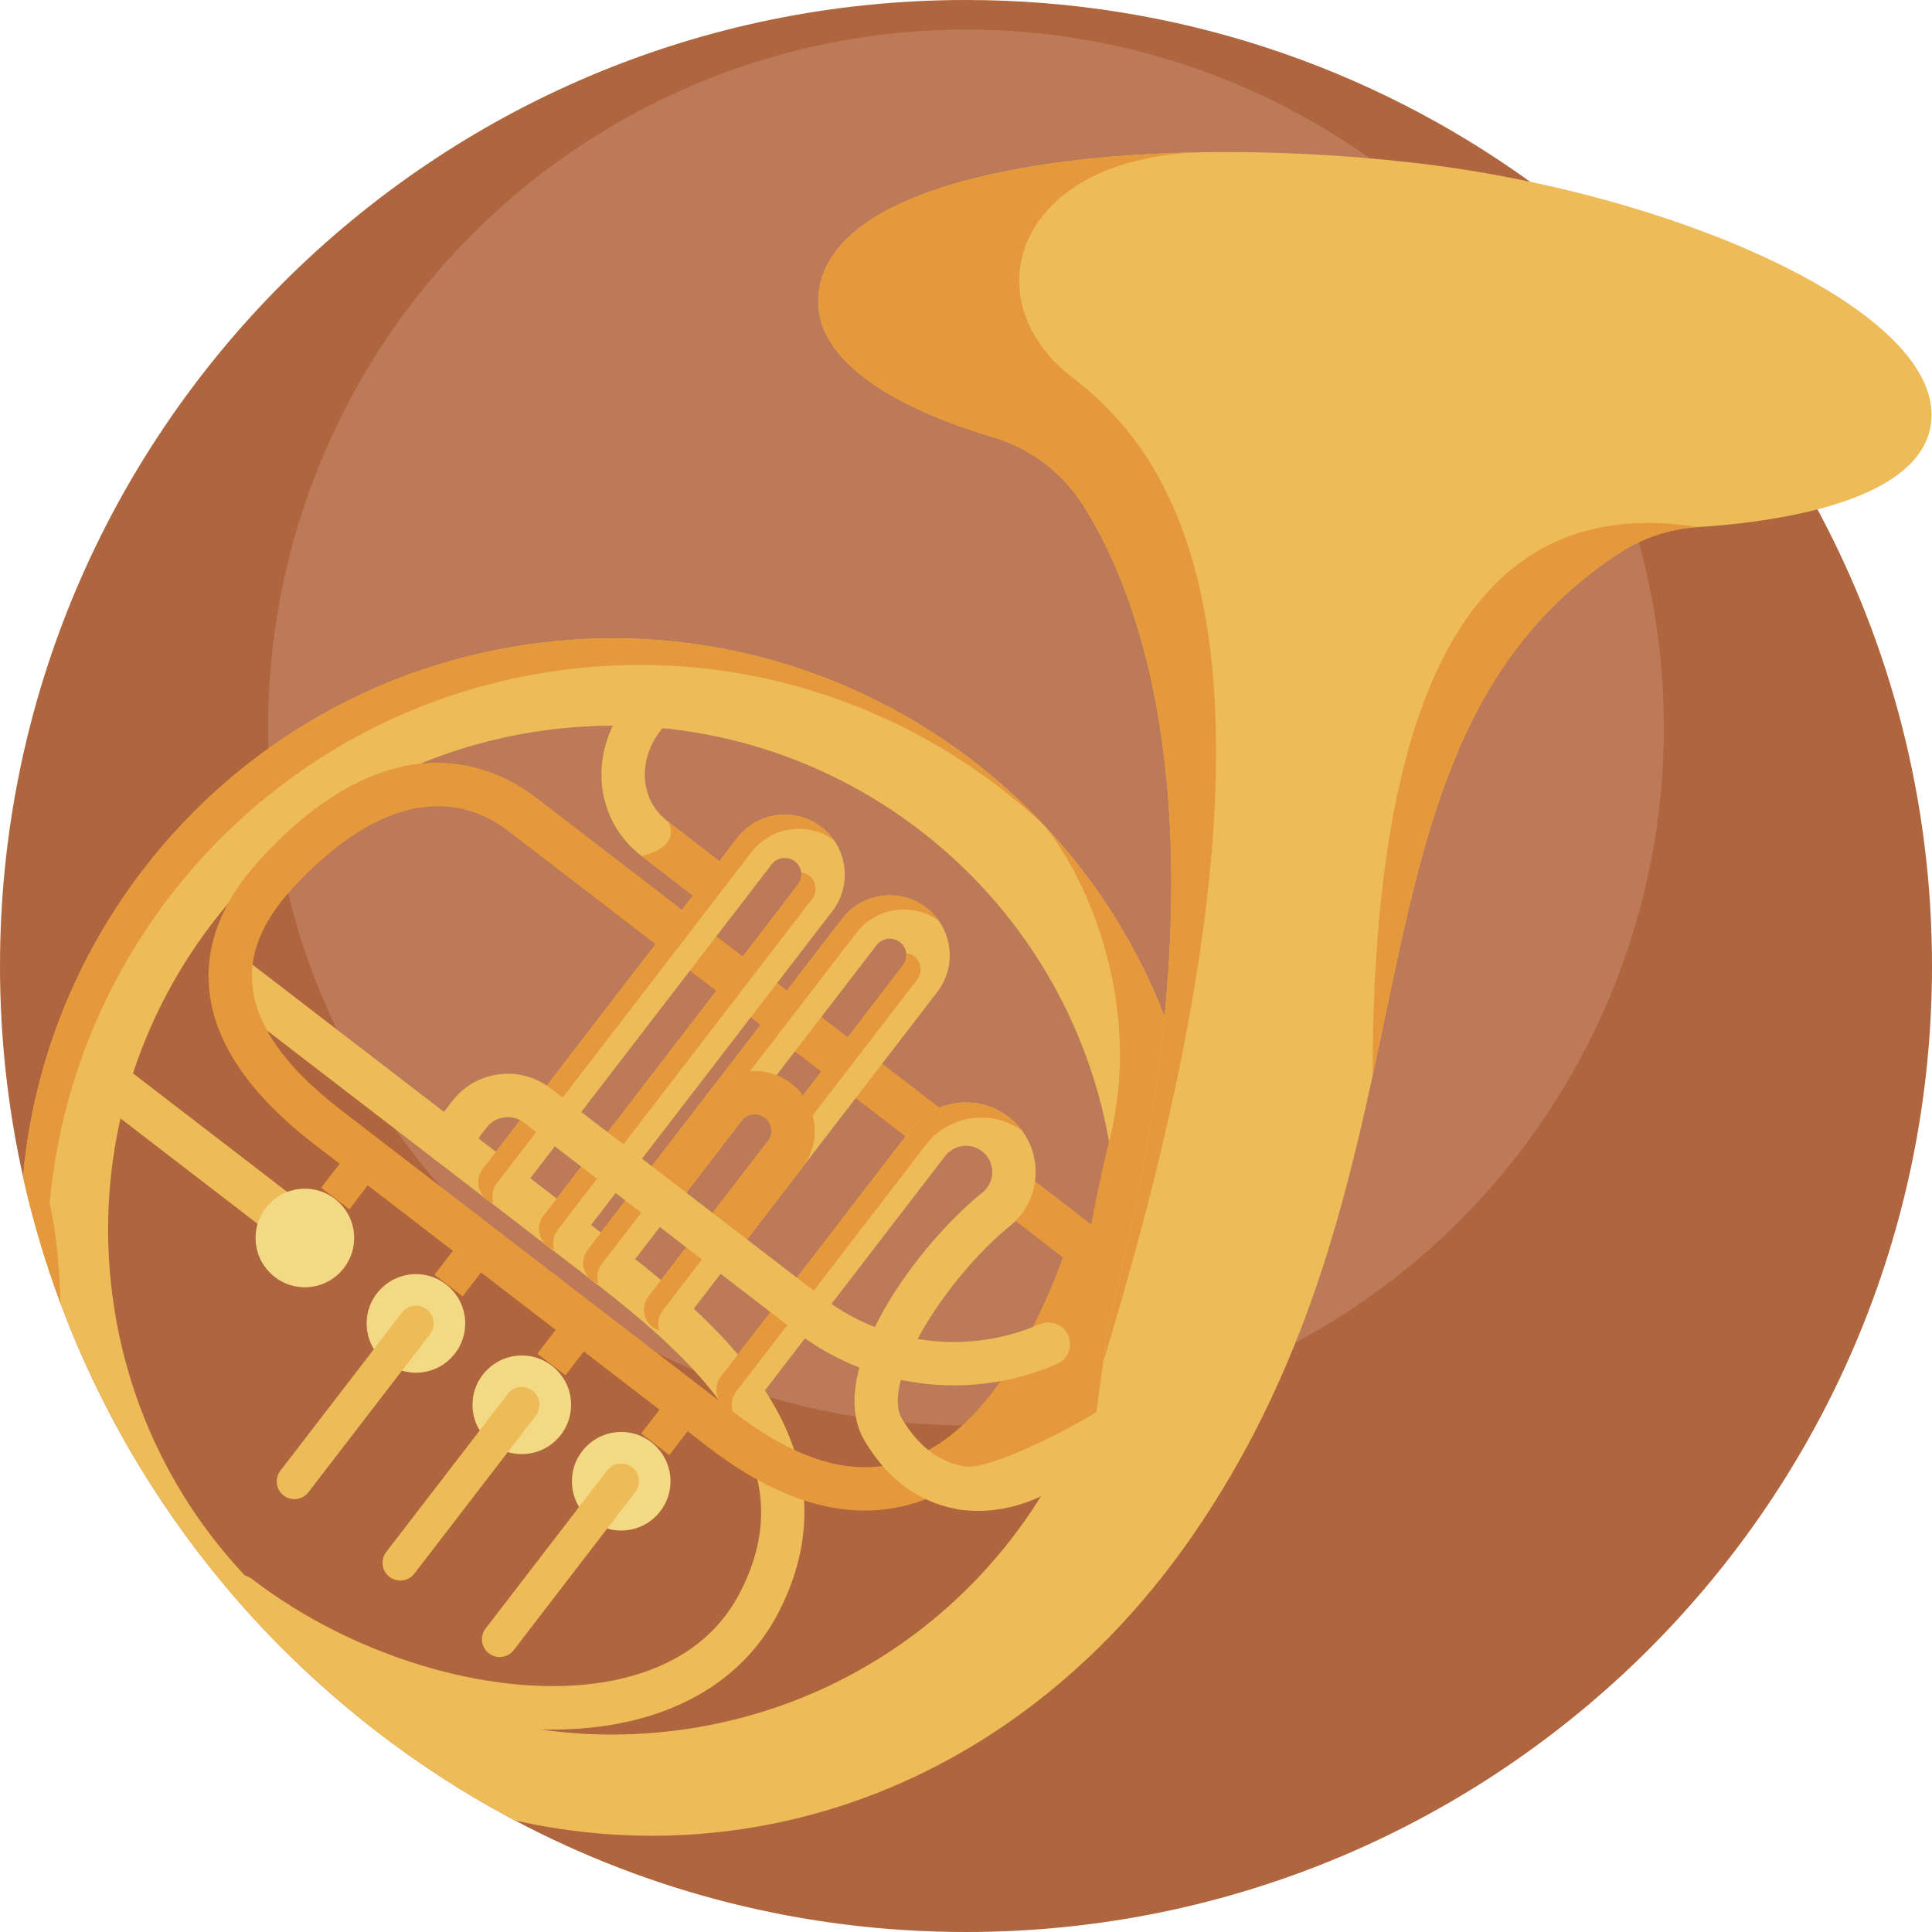 <?xml version="1.0" encoding="iso-8859-1"?>
<!-- Generator: Adobe Illustrator 19.0.0, SVG Export Plug-In . SVG Version: 6.00 Build 0)  -->
<svg version="1.1" id="Capa_1" xmlns="http://www.w3.org/2000/svg" xmlns:xlink="http://www.w3.org/1999/xlink" x="0px" y="0px"
	 viewBox="0 0 512 512" style="enable-background:new 0 0 512 512;" xml:space="preserve">
<path style="fill:#AF653D;" d="M512,256c0,141.385-114.615,256-256,256c-43.186,0-83.874-10.689-119.557-29.571
	c-4.89-2.591-9.697-5.339-14.399-8.234c-10.198-6.269-19.916-13.239-29.1-20.846c-5.569-4.598-10.94-9.425-16.091-14.482
	c-6.301-6.165-12.278-12.654-17.91-19.446c-18.192-21.912-32.81-46.916-42.924-74.104c-4.033-10.825-7.356-22.006-9.906-33.468
	C2.111,293.878,0,275.184,0,256C0,114.615,114.615,0,256,0c55.798,0,107.426,17.847,149.483,48.159
	c31.525,22.706,57.668,52.402,76.163,86.831C501.018,171.018,512,212.229,512,256z"/>
<circle style="fill:#BC7A58;" cx="256" cy="192.784" r="184.947"/>
<path style="fill:#EDBB57;" d="M196.253,239.783c-0.961,1.254-2.351,2.006-3.814,2.194c-1.452,0.188-2.988-0.178-4.242-1.139
	l-18.16-13.97c-7.168-5.507-11.045-13.845-10.616-22.873c0.449-9.665,5.653-18.766,13.573-23.751
	c2.685-1.693,6.238-0.888,7.931,1.797c1.682,2.685,0.878,6.238-1.808,7.931c-4.712,2.968-7.941,8.683-8.213,14.566
	c-0.251,5.287,1.933,9.989,6.144,13.218c0,0,0,0,0.01,0.01l18.139,13.96C197.716,233.66,198.186,237.265,196.253,239.783z"/>
<path style="fill:#E6993A;" d="M196.253,239.783c-0.961,1.254-2.351,2.006-3.814,2.194c-1.452,0.188-2.988-0.178-4.242-1.139
	l-18.16-13.97c10.909-2.685,7.22-8.777,7.022-9.101l18.139,13.96C197.716,233.66,198.186,237.265,196.253,239.783z"/>
<path style="fill:#EDBB57;" d="M81.333,332.257c-1.459,0.19-2.989-0.176-4.248-1.142l-57.264-44.03
	c-2.516-1.935-2.987-5.543-1.053-8.059c1.935-2.516,5.542-2.987,8.059-1.053l57.264,44.03c2.516,1.935,2.987,5.543,1.053,8.059
	C84.176,331.319,82.791,332.066,81.333,332.257z"/>
<g>
	
		<rect x="118.303" y="328.317" transform="matrix(-0.793 -0.61 0.61 -0.793 16.146 676.064)" style="fill:#E6993A;" width="9.403" height="13.94"/>
	
		<rect x="145.549" y="349.262" transform="matrix(-0.793 -0.61 0.61 -0.793 52.225 730.22)" style="fill:#E6993A;" width="9.403" height="13.94"/>
	
		<rect x="173.071" y="370.431" transform="matrix(-0.793 -0.61 0.61 -0.793 88.661 784.946)" style="fill:#E6993A;" width="9.403" height="13.94"/>
	
		<rect x="88.283" y="305.237" transform="matrix(-0.793 -0.61 0.61 -0.793 -23.605 616.388)" style="fill:#E6993A;" width="9.403" height="13.94"/>
</g>
<path style="fill:#EDBB57;" d="M308.632,269.437c-7.356-19.059-18.275-36.174-31.838-50.625c-0.01-0.01-0.021-0.031-0.031-0.042
	c-33.364-35.537-82.745-55.056-134.75-48.264C67.793,180.193,12.518,240.285,6.113,311.85c8.955,40.249,27.387,76.936,52.83,107.572
	c5.632,6.792,11.609,13.281,17.91,19.446c5.151,5.057,10.522,9.885,16.091,14.482c9.185,7.607,18.902,14.576,29.1,20.846
	l59.099,7.941l52.454-17.92l69.204-46.979l11.755-56.707l12.163-58.64L308.632,269.437z M179.639,458.533
	c-73.206,9.571-140.288-42.015-149.849-115.221c-9.571-73.195,42.015-140.288,115.221-149.849
	c71.137-9.289,136.505,39.173,148.908,109.087c0.355,2.027,0.669,4.075,0.94,6.134c2.152,16.488,1.202,32.674-2.393,47.95
	C280.085,409.192,236.345,451.124,179.639,458.533z"/>
<g>
	<path style="fill:#E6993A;" d="M276.762,218.77c-33.061-31.023-79.235-47.543-127.697-41.211
		c-74.219,9.686-129.494,69.778-135.899,141.343c1.839,8.286,2.602,17.209,2.853,26.415c-4.033-10.825-7.356-22.006-9.906-33.468
		c6.405-71.565,61.68-131.657,135.899-141.343C194.027,163.715,243.399,183.233,276.762,218.77z"/>
	<path style="fill:#E6993A;" d="M326.719,301.892l-12.163,58.64c-6.719-0.188-53.947,42.224-60.822,39.414
		c-10.825-4.441,33.51-36.663,33.51-60.174c0-8.228,4.826-30.032,6.676-37.22c9.038-35.171-5.005-68.702-17.126-83.738
		c13.563,14.451,24.482,31.566,31.838,50.625L326.719,301.892z"/>
</g>
<g>
	<path style="fill:#EDBB57;" d="M511.843,111.031c-0.815,12.81-14.806,19.968-30.198,23.96c-11.348,2.947-23.448,4.169-31.577,4.681
		c-7.335,0.449-14.461,2.706-20.626,6.708c-46.529,30.114-53.196,81.074-65.672,138.627c0,0.01,0,0.01,0,0.021
		c-8.422,38.881-19.487,80.771-47.292,121.292c-45.484,66.309-115.524,90.676-180.036,76.11
		c-15.517-8.213-30.083-17.972-43.499-29.079l101.48,17.565l90.425-53.969l7.481-55.913l1.369-10.303
		c32.883-127.373,9.916-190.454-6.468-216.555c-5.538-8.829-14.085-15.36-24.085-18.317c-18.432-5.454-51.785-18.672-45.537-41.556
		c6.28-22.998,51.305-33.259,101.888-33.97c18.338-0.251,37.397,0.742,55.62,2.853c10.167,1.181,20.365,2.853,30.365,4.974
		C462.817,60.228,513.4,86.298,511.843,111.031z"/>
	<path style="fill:#EDBB57;" d="M206.618,426.747c-7.586,15.036-21.379,25.213-39.884,29.424c-2.529,0.575-5.13,1.034-7.785,1.39
		c-25.37,3.312-55.85-3.751-82.098-18.693c-6.301-6.165-12.278-12.654-17.91-19.446c1.964-2.393,5.475-2.8,7.941-0.909
		c26.561,20.428,62.798,31.263,90.697,27.627c2.257-0.293,4.462-0.69,6.604-1.17c15.266-3.479,26.091-11.358,32.172-23.406
		c5.496-10.877,6.74-21.253,3.814-31.713c-6.123-21.974-29.989-40.323-47.428-53.718l-95.242-73.226
		c-2.518-1.933-2.988-5.548-1.055-8.067c1.944-2.508,5.548-2.978,8.067-1.045l95.242,73.226
		c18.714,14.378,44.345,34.074,51.482,59.737C214.925,399.914,213.368,413.372,206.618,426.747z"/>
</g>
<path style="fill:#E6993A;" d="M235.014,399.933c-10.142,1.326-20.831-0.848-31.927-6.513c-4.975-2.544-10.087-5.826-15.2-9.757
	L83.335,303.271c-18.776-14.437-28.223-29.57-28.076-44.978c0.088-10.423,4.658-20.66,13.585-30.419
	c35.292-38.575,62.882-24.454,73.106-16.593l109.988,84.57c2.516,1.935,2.987,5.543,1.053,8.059
	c-1.935,2.516-5.542,2.987-8.059,1.053l-109.988-84.57c-16.536-12.713-36.998-7.302-57.619,15.239
	c-6.953,7.601-10.51,15.26-10.573,22.764c-0.11,11.613,7.826,23.643,23.59,35.763l104.552,80.39
	c4.559,3.506,9.075,6.41,13.424,8.634c12.848,6.56,24.276,7.388,34.935,2.532c10.898-4.943,20.82-15.776,29.497-32.201
	c3.237-6.13,6.234-12.941,8.934-20.293l-17.377-13.361c-2.516-1.935-2.987-5.543-1.053-8.059c1.935-2.516,5.542-2.987,8.059-1.053
	l23.964,18.426l-1.345,3.908c-3.236,9.402-6.943,18.082-11.018,25.801c-9.897,18.731-21.641,31.279-34.904,37.296
	C243.792,398.101,239.455,399.352,235.014,399.933z"/>
<path style="fill:#5B5560;" d="M78.024,397.301c-1,0-2.008-0.318-2.863-0.975c-2.058-1.583-2.444-4.535-0.861-6.594l32.202-41.88
	c1.583-2.058,4.534-2.444,6.594-0.861c2.058,1.583,2.444,4.535,0.861,6.594l-32.202,41.88
	C80.829,396.669,79.434,397.301,78.024,397.301z"/>
<path style="fill:#EDBB57;" d="M149.327,331.385c-1.459,0.19-2.989-0.176-4.248-1.142c-2.516-1.935-2.987-5.543-1.053-8.059
	l67.443-87.713c1.483-1.929,1.12-4.704-0.809-6.187c-1.929-1.483-4.704-1.12-6.187,0.809l-67.443,87.713
	c-1.935,2.516-5.542,2.987-8.059,1.053c-2.516-1.935-2.987-5.543-1.053-8.059l67.443-87.713c5.347-6.953,15.352-8.26,22.305-2.914
	c6.953,5.347,8.26,15.353,2.914,22.305l-67.443,87.713C152.172,330.448,150.786,331.195,149.327,331.385z"/>
<g>
	<path style="fill:#E6993A;" d="M131.673,313.552l67.443-87.713c5.235-6.808,14.928-8.186,21.857-3.224
		c-0.9-1.278-2.003-2.442-3.306-3.444c-6.953-5.346-16.959-4.039-22.305,2.914l-67.443,87.713c-1.935,2.516-1.463,6.124,1.053,8.059
		c0.549,0.422,1.155,0.708,1.778,0.905C130.215,317.039,130.489,315.092,131.673,313.552z"/>
	<path style="fill:#E6993A;" d="M147.78,325.937l67.443-87.713c1.483-1.929,1.12-4.704-0.809-6.187
		c-0.626-0.482-1.344-0.748-2.075-0.851c0.154,1.127-0.123,2.313-0.869,3.284l-67.443,87.713c-1.935,2.516-1.463,6.124,1.053,8.059
		c0.549,0.422,1.155,0.708,1.778,0.906C146.322,329.424,146.596,327.477,147.78,325.937z"/>
</g>
<path style="fill:#EDBB57;" d="M177.149,352.777c-1.459,0.19-2.989-0.176-4.248-1.142c-2.516-1.935-2.987-5.543-1.053-8.059
	l67.443-87.713c1.483-1.929,1.12-4.704-0.809-6.187c-1.929-1.483-4.704-1.12-6.187,0.809l-67.443,87.713
	c-1.935,2.516-5.542,2.987-8.059,1.053c-2.516-1.935-2.987-5.543-1.053-8.059l67.443-87.713c5.347-6.953,15.352-8.26,22.305-2.914
	c6.953,5.347,8.26,15.353,2.914,22.305l-67.443,87.713C179.993,351.84,178.608,352.587,177.149,352.777z"/>
<g>
	<path style="fill:#E6993A;" d="M159.494,334.944l67.443-87.713c5.235-6.808,14.928-8.186,21.857-3.224
		c-0.9-1.278-2.003-2.442-3.306-3.444c-6.953-5.346-16.959-4.039-22.305,2.914l-67.443,87.713c-1.935,2.516-1.463,6.124,1.053,8.059
		c0.549,0.422,1.155,0.708,1.778,0.905C158.038,338.431,158.31,336.484,159.494,334.944z"/>
	<path style="fill:#E6993A;" d="M175.602,347.329l67.443-87.713c1.483-1.929,1.12-4.704-0.809-6.187
		c-0.626-0.482-1.344-0.748-2.075-0.851c0.154,1.127-0.123,2.313-0.869,3.284l-67.443,87.713c-1.935,2.516-1.463,6.124,1.053,8.059
		c0.549,0.422,1.155,0.708,1.778,0.906C174.145,350.816,174.419,348.869,175.602,347.329z"/>
	<path style="fill:#E6993A;" d="M190.66,335.206c-1.459,0.19-2.989-0.176-4.248-1.142c-2.516-1.935-2.987-5.543-1.053-8.059
		l18.132-23.581c0.716-0.93,1.026-2.087,0.872-3.255c-0.153-1.168-0.749-2.207-1.68-2.922c-0.941-0.724-2.098-1.034-3.266-0.882
		c-1.168,0.153-2.207,0.749-2.922,1.68l-18.132,23.58c-1.935,2.516-5.542,2.987-8.059,1.053c-2.516-1.935-2.987-5.543-1.053-8.059
		l18.132-23.581c2.587-3.364,6.332-5.52,10.545-6.071c4.213-0.551,8.386,0.572,11.751,3.158c3.375,2.596,5.532,6.34,6.082,10.553
		c0.551,4.213-0.572,8.386-3.158,11.751l-18.132,23.581C193.505,334.268,192.119,335.015,190.66,335.206z"/>
</g>
<path style="fill:#EDBB57;" d="M263.882,400.099c-3.427,0.448-6.848,0.409-10.148-0.154c-7.065-1.203-17.076-5.342-24.659-18.226
	c-10.806-18.364,14.219-52.003,31.264-65.674c1.686-1.352,2.64-3.365,2.618-5.52c-0.022-2.146-1.011-4.128-2.715-5.438
	c-3.042-2.34-7.421-1.768-9.76,1.275l-50.308,65.427c-1.935,2.516-5.543,2.987-8.059,1.053c-2.516-1.935-2.987-5.543-1.053-8.059
	l50.309-65.427c6.203-8.067,17.811-9.583,25.878-3.381c4.518,3.474,7.143,8.734,7.201,14.432c0.059,5.707-2.463,11.03-6.92,14.605
	c-7.951,6.376-16.87,16.95-22.722,26.937c-6.222,10.617-8.4,19.567-5.827,23.941c4.289,7.289,9.901,11.57,16.682,12.725
	c7.327,1.247,35.218-13.481,41.951-19.171c2.424-2.049,12.347,10.975,14.396,13.399c2.049,2.424-24.054,5.408-26.477,7.456
	C279.129,395.71,271.49,399.105,263.882,400.099z"/>
<path style="fill:#E6993A;" d="M270.911,299.722c-8.046-5.904-19.414-4.305-25.537,3.647l-50.301,65.421
	c-1.139,1.484-1.442,3.354-0.972,5.036c-0.7-0.188-1.379-0.512-1.985-0.982c-2.518-1.933-2.988-5.538-1.055-8.056l50.312-65.431
	c6.207-8.067,17.816-9.582,25.882-3.375C268.664,297.068,269.887,298.321,270.911,299.722z"/>
<g>
	<circle style="fill:#F4D984;" cx="110.226" cy="350.72" r="13.061"/>
	<circle style="fill:#F4D984;" cx="80.792" cy="328.077" r="13.061"/>
	<circle style="fill:#F4D984;" cx="138.282" cy="372.287" r="13.061"/>
	<circle style="fill:#F4D984;" cx="164.624" cy="392.547" r="13.061"/>
</g>
<g>
	<path style="fill:#EDBB57;" d="M78.637,397.261c-1.193,0.156-2.446-0.143-3.475-0.935c-2.058-1.583-2.444-4.535-0.861-6.594
		l32.202-41.879c1.583-2.058,4.535-2.444,6.594-0.861c2.058,1.583,2.444,4.535,0.861,6.594l-32.202,41.88
		C80.964,396.494,79.83,397.105,78.637,397.261z"/>
	<path style="fill:#EDBB57;" d="M106.688,418.83c-1.193,0.156-2.446-0.143-3.475-0.935c-2.058-1.583-2.444-4.535-0.861-6.594
		l32.202-41.88c1.583-2.058,4.535-2.444,6.594-0.861c2.058,1.583,2.444,4.535,0.861,6.594l-32.202,41.88
		C109.015,418.063,107.882,418.674,106.688,418.83z"/>
	<path style="fill:#EDBB57;" d="M133.034,439.088c-1.193,0.156-2.446-0.143-3.475-0.935c-2.058-1.583-2.444-4.535-0.861-6.594
		l32.202-41.88c1.583-2.058,4.535-2.444,6.594-0.861c2.058,1.583,2.444,4.535,0.861,6.594l-32.202,41.88
		C135.361,438.321,134.228,438.931,133.034,439.088z"/>
	<path style="fill:#EDBB57;" d="M261.704,366.56c-17.82,2.328-36.14-2.392-50.773-13.643l-72.068-55.413
		c-3.081-2.37-7.517-1.79-9.887,1.292l-5.71,7.427c-1.935,2.516-5.542,2.987-8.059,1.053c-2.516-1.935-2.987-5.543-1.053-8.059
		l5.71-7.427c6.233-8.106,17.898-9.631,26.004-3.397l72.068,55.413c16.462,12.658,38.536,15.387,57.609,7.123
		c2.912-1.261,6.296,0.075,7.558,2.988c1.262,2.912-0.075,6.296-2.988,7.558C274.163,364.053,267.964,365.741,261.704,366.56z"/>
</g>
<g>
	<path style="fill:#E6993A;" d="M283.998,99.874c25.995,19.987,66.881,69.431,8.332,261.154l1.374-10.295
		c32.876-127.376,9.914-190.459-6.468-216.559c-5.537-8.824-14.094-15.357-24.09-18.318c-18.427-5.453-51.788-18.672-45.536-41.556
		c6.28-22.992,51.306-33.258,101.889-33.965C268.962,41.247,257.348,79.383,283.998,99.874z"/>
	<path style="fill:#E6993A;" d="M450.066,139.667c-7.328,0.451-14.461,2.712-20.621,6.708
		c-46.531,30.116-53.204,81.074-65.675,138.627C363.78,146.018,413.34,134.085,450.066,139.667z"/>
</g>
<g>
</g>
<g>
</g>
<g>
</g>
<g>
</g>
<g>
</g>
<g>
</g>
<g>
</g>
<g>
</g>
<g>
</g>
<g>
</g>
<g>
</g>
<g>
</g>
<g>
</g>
<g>
</g>
<g>
</g>
</svg>
